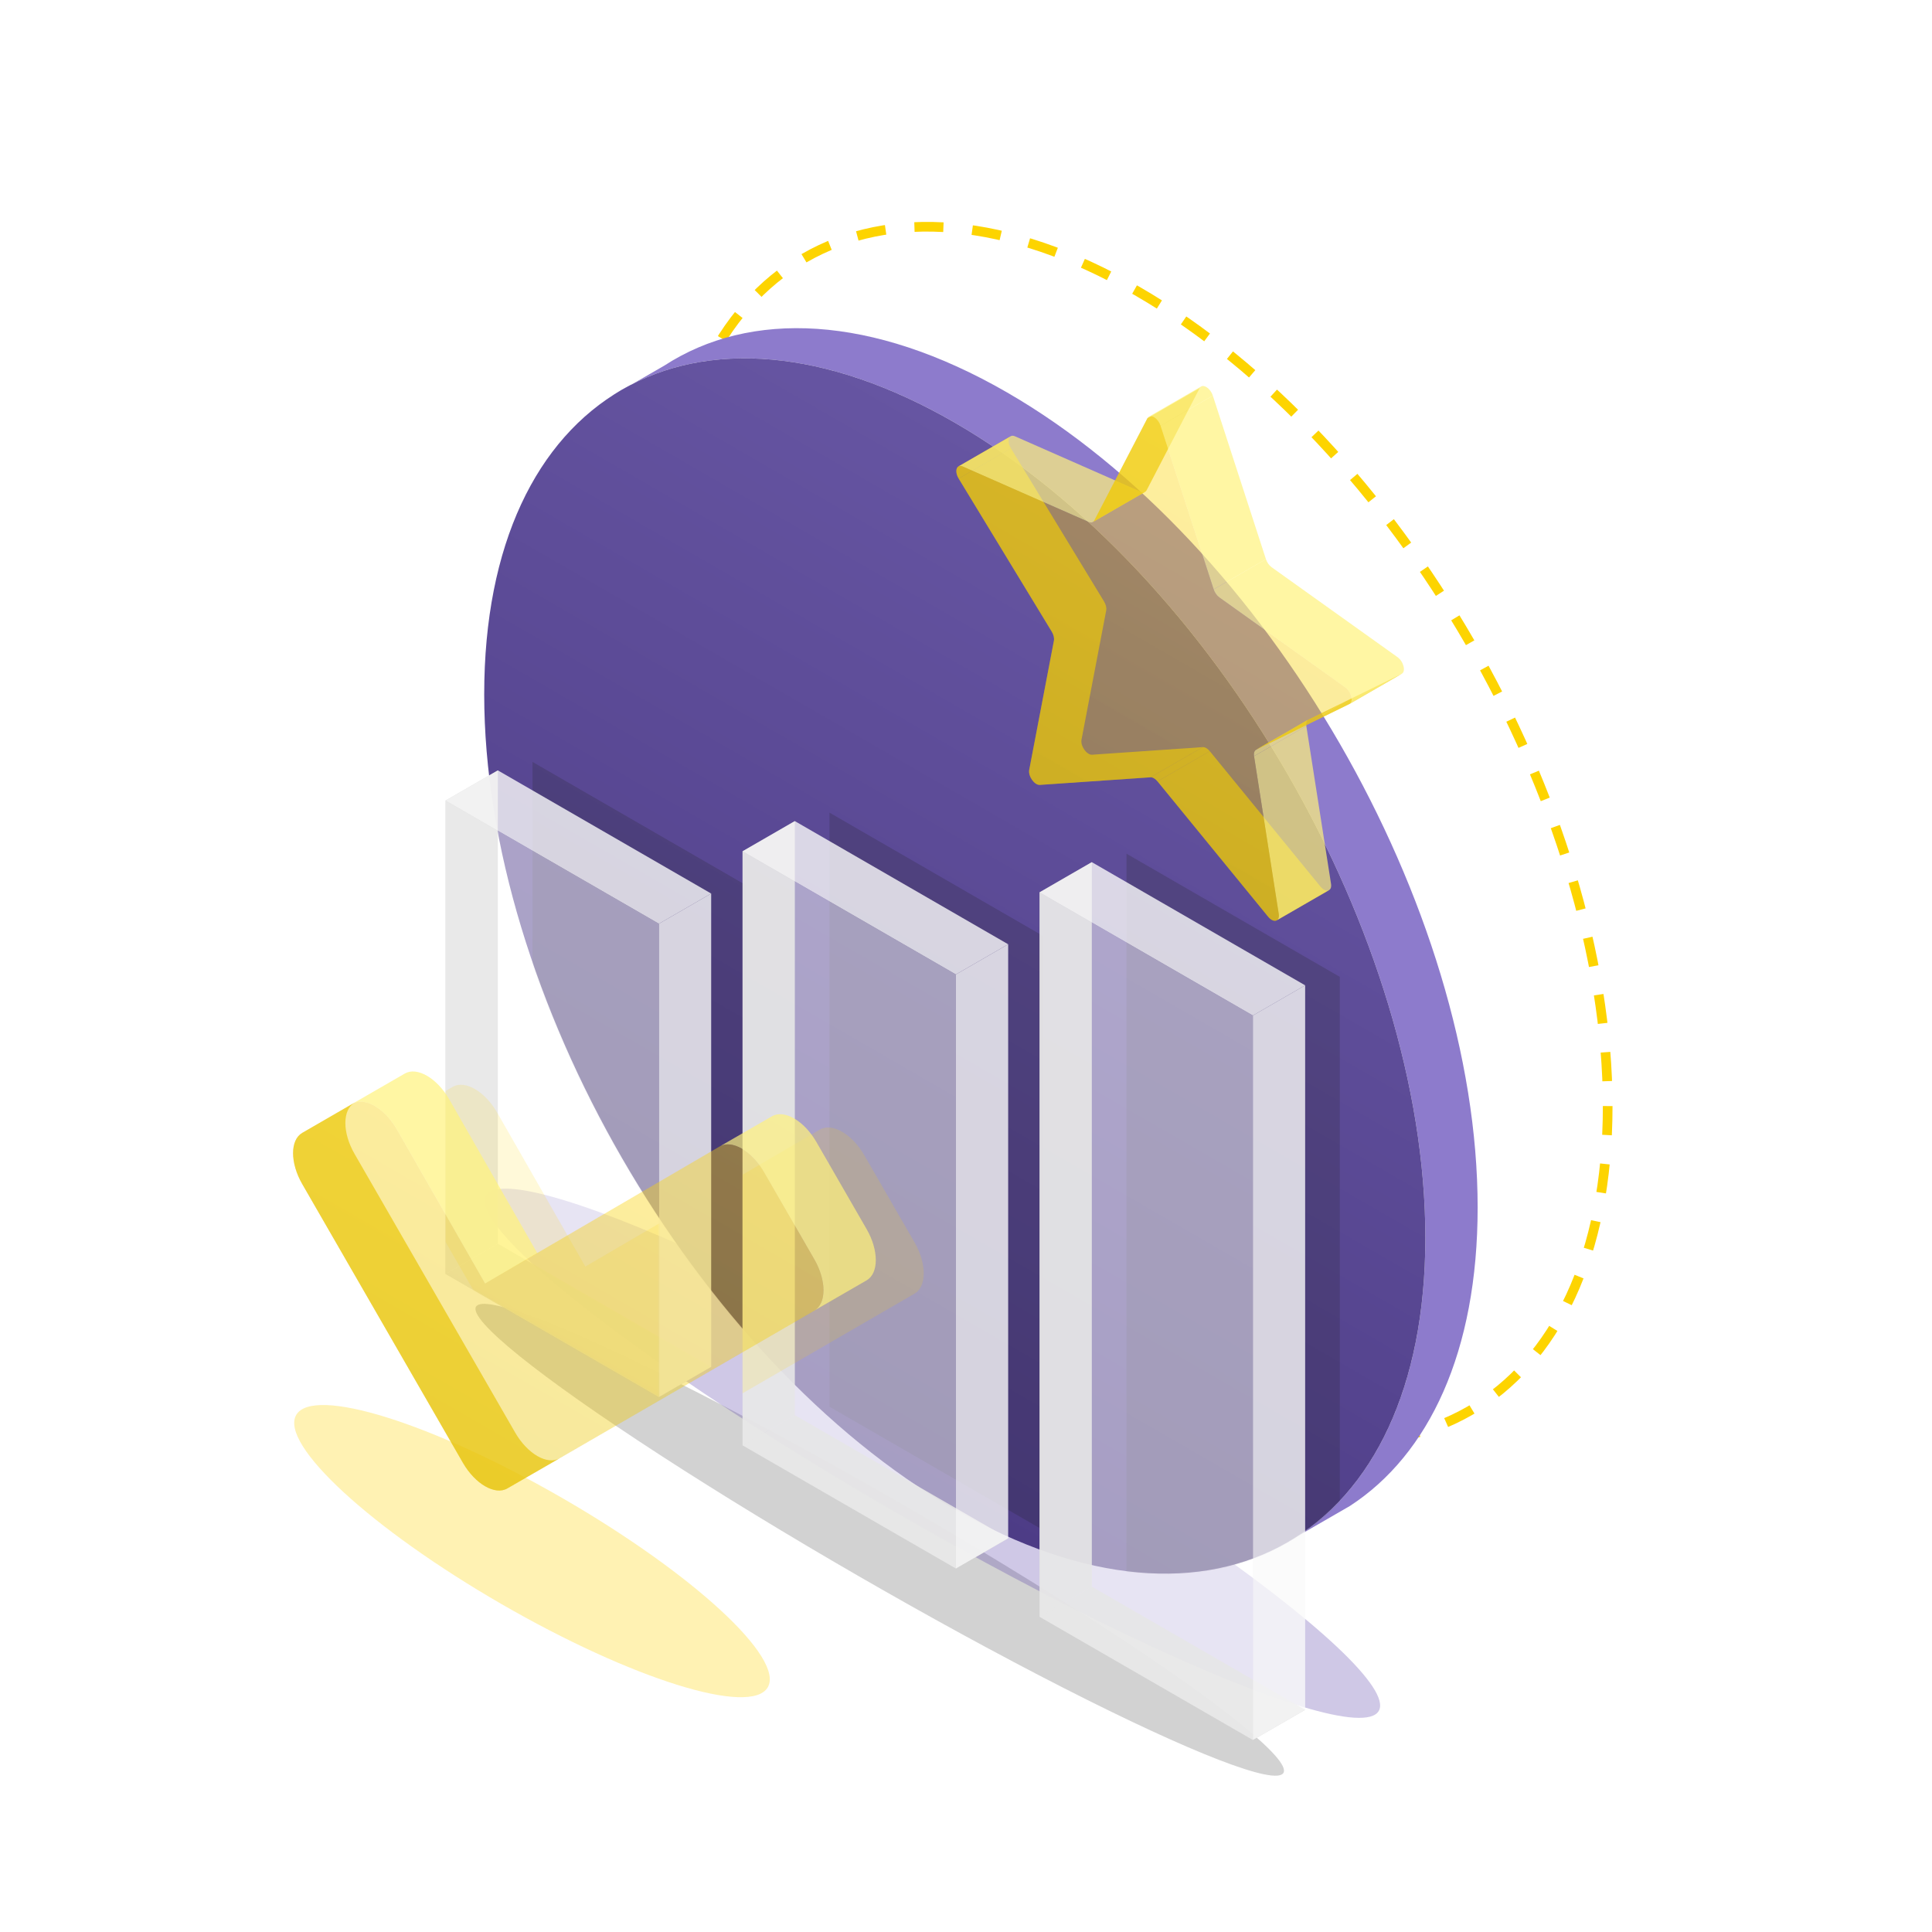<svg width="1600" height="1600" viewBox="0 0 1600 1600" fill="none" xmlns="http://www.w3.org/2000/svg">
<path d="M1331.42 916C1331.42 1164.53 1156.94 1265.26 941.711 1141C726.48 1016.74 552 714.528 552 466C552 217.472 726.48 116.736 941.711 241C1156.94 365.264 1331.42 667.472 1331.42 916Z" stroke="#FDD400" stroke-width="8" stroke-dasharray="24 24"/>
<g filter="url(#filter0_f_2406_333)">
<ellipse cx="728.553" cy="1275.18" rx="386.073" ry="34.811" transform="rotate(30 728.553 1275.18)" fill="#201F21" fill-opacity="0.2"/>
</g>
<g filter="url(#filter1_f_2406_333)">
<ellipse cx="772.246" cy="1203.52" rx="426.764" ry="57.575" transform="rotate(30 772.246 1203.52)" fill="#5E48AC" fill-opacity="0.3"/>
</g>
<g filter="url(#filter2_f_2406_333)">
<ellipse cx="440.577" cy="1284.57" rx="225.484" ry="50.606" transform="rotate(30 440.577 1284.57)" fill="#FDD400" fill-opacity="0.3"/>
</g>
<g filter="url(#filter3_ii_2406_333)">
<path fill-rule="evenodd" clip-rule="evenodd" d="M506.811 327.812C577.889 281.605 678.79 285.383 790.711 350C1005.94 474.264 1180.42 776.472 1180.42 1025C1180.42 1144.29 1140.22 1229.54 1074.61 1272.19L1117.91 1247.19C1183.52 1204.54 1223.72 1119.29 1223.72 1000C1223.72 751.472 1049.24 449.264 834.012 325C722.092 260.383 621.19 256.605 550.112 302.812L506.811 327.812Z" fill="#8D7BCC"/>
</g>
<g filter="url(#filter4_b_2406_333)">
<path d="M1180.42 1025C1180.42 1273.53 1005.94 1374.26 790.711 1250C575.48 1125.74 401 823.528 401 575C401 326.472 575.48 225.736 790.711 350C1005.94 474.264 1180.42 776.472 1180.42 1025Z" fill="url(#paint0_linear_2406_333)"/>
</g>
<mask id="mask0_2406_333" style="mask-type:alpha" maskUnits="userSpaceOnUse" x="401" y="296" width="780" height="1008">
<path d="M1180.42 1025C1180.42 1273.53 1005.94 1374.26 790.711 1250C575.48 1125.74 401 823.528 401 575C401 326.472 575.48 225.736 790.711 350C1005.94 474.264 1180.42 776.472 1180.42 1025Z" fill="url(#paint1_linear_2406_333)"/>
</mask>
<g mask="url(#mask0_2406_333)">
<g filter="url(#filter5_f_2406_333)">
<path d="M441 631L617.669 733V1125L441 1023V631Z" fill="#201F21" fill-opacity="0.2"/>
<path d="M686.951 673L863.62 775V1267L686.951 1165V673Z" fill="#201F21" fill-opacity="0.2"/>
<path d="M932.902 707L1109.57 809V1409L932.902 1307V707Z" fill="#201F21" fill-opacity="0.2"/>
</g>
</g>
<path d="M369 1055L545.669 1157L588.97 1132L412.301 1030L369 1055Z" fill="#CDCDCD" fill-opacity="0.9"/>
<path d="M369 663V1055L412.301 1030V638L369 663Z" fill="#CDCDCD" fill-opacity="0.9"/>
<path d="M614.951 1197L791.62 1299L834.922 1274L658.252 1172L614.951 1197Z" fill="#CDCDCD" fill-opacity="0.9"/>
<g filter="url(#filter6_bii_2406_333)">
<path d="M545.67 1157V765L588.971 740V1132L545.67 1157Z" fill="#FAFAFA" fill-opacity="0.8"/>
</g>
<g filter="url(#filter7_bii_2406_333)">
<path d="M545.669 765L369 663L412.301 638L588.97 740L545.669 765Z" fill="#FAFAFA" fill-opacity="0.8"/>
</g>
<path d="M614.951 705V1197L658.252 1172V680L614.951 705Z" fill="#CDCDCD" fill-opacity="0.9"/>
<g filter="url(#filter8_bii_2406_333)">
<path d="M860.902 1339L1037.57 1441L1080.87 1416L904.204 1314L860.902 1339Z" fill="#CDCDCD" fill-opacity="0.9"/>
</g>
<g filter="url(#filter9_bii_2406_333)">
<path d="M791.621 1299V807L834.922 782V1274L791.621 1299Z" fill="#FAFAFA" fill-opacity="0.8"/>
</g>
<path d="M860.902 739V1339L904.204 1314V714L860.902 739Z" fill="#CDCDCD" fill-opacity="0.9"/>
<g filter="url(#filter10_bii_2406_333)">
<path d="M791.62 807L614.951 705L658.252 680L834.922 782L791.62 807Z" fill="#FAFAFA" fill-opacity="0.8"/>
</g>
<g filter="url(#filter11_bii_2406_333)">
<path d="M1037.57 1441V841L1080.87 816V1416L1037.57 1441Z" fill="#FAFAFA" fill-opacity="0.8"/>
</g>
<g filter="url(#filter12_bii_2406_333)">
<path d="M1037.57 841L860.902 739L904.204 714L1080.87 816L1037.57 841Z" fill="#FAFAFA" fill-opacity="0.8"/>
</g>
<g filter="url(#filter13_b_2406_333)">
<path d="M369 663L545.669 765V1157L369 1055V663Z" fill="white" fill-opacity="0.5"/>
<path d="M614.951 705L791.62 807V1299L614.951 1197V705Z" fill="white" fill-opacity="0.5"/>
<path d="M860.902 739L1037.57 841V1441L860.902 1339V739Z" fill="white" fill-opacity="0.5"/>
</g>
<mask id="mask1_2406_333" style="mask-type:alpha" maskUnits="userSpaceOnUse" x="369" y="663" width="669" height="778">
<path d="M369 663L545.669 765V1157L369 1055V663Z" fill="white" fill-opacity="0.5"/>
<path d="M614.951 705L791.62 807V1299L614.951 1197V705Z" fill="white" fill-opacity="0.5"/>
<path d="M860.902 739L1037.57 841V1441L860.902 1339V739Z" fill="white" fill-opacity="0.5"/>
</mask>
<g mask="url(#mask1_2406_333)">
<g filter="url(#filter14_f_2406_333)">
<path fill-rule="evenodd" clip-rule="evenodd" d="M678.951 935.488C689.096 929.562 705.603 939.075 715.767 956.705L757.411 1028.94C767.532 1046.5 767.53 1065.46 757.407 1071.32L503.135 1218.66C492.983 1224.54 476.502 1215.02 466.353 1197.41L333.305 966.581C323.189 949.029 323.19 930.073 333.308 924.206L374.897 900.089C385.085 894.181 401.639 903.788 411.774 921.49L484.741 1048.93L678.951 935.488Z" fill="#FDD400" fill-opacity="0.3"/>
</g>
</g>
<path d="M793.926 396.307C791.242 391.892 791.527 387.533 793.769 386.239L837.069 361.239C834.828 362.533 834.544 366.892 837.228 371.307L793.926 396.307Z" fill="#E6C30C" fill-opacity="0.7"/>
<path d="M871.014 523.09L793.926 396.307L837.228 371.307L914.315 498.09C915.842 500.6 916.525 503.422 916.12 505.541L895.657 612.585C894.663 617.785 899.989 625.326 904.44 625.02L996.06 618.727L952.759 643.727L861.139 650.02C856.688 650.326 851.361 642.785 852.355 637.585L872.818 530.541C873.223 528.422 872.541 525.6 871.014 523.09Z" fill="#E6C30C" fill-opacity="0.7"/>
<path d="M952.758 643.728C954.572 643.603 956.783 644.88 958.597 647.099L1001.9 622.099C1000.08 619.88 997.873 618.603 996.059 618.728L952.758 643.728Z" fill="#E6C30C" fill-opacity="0.7"/>
<path d="M958.597 647.099L1050.22 759.186C1052.77 762.311 1055.61 763.185 1057.39 762.162L1100.69 737.163C1098.92 738.185 1096.07 737.311 1093.52 734.187L1001.9 622.099L958.597 647.099Z" fill="#E6C30C" fill-opacity="0.7"/>
<g filter="url(#filter15_bii_2406_333)">
<path d="M797.282 386.328C795.847 385.696 794.656 385.728 793.77 386.24L837.071 361.24C837.957 360.728 839.149 360.696 840.583 361.328L944.851 407.258C946.204 407.855 947.44 407.859 948.375 407.319L905.074 432.319C904.138 432.859 902.903 432.855 901.55 432.258L797.282 386.328Z" fill="#FFF27D" fill-opacity="0.7"/>
</g>
<g filter="url(#filter16_bii_2406_333)">
<path d="M1040.34 620.853C1038.82 621.6 1038.13 623.633 1038.54 626.221L1081.84 601.221C1081.47 598.83 1082.02 596.912 1083.31 596.045L1083.64 595.853C1083.53 595.909 1083.42 595.974 1083.31 596.045L1040.34 620.853Z" fill="#FFF27D" fill-opacity="0.7"/>
<path d="M1059 756.893L1038.54 626.221L1081.84 601.221L1102.3 731.893C1102.73 734.598 1102 736.403 1100.69 737.162L1057.39 762.162C1058.7 761.403 1059.43 759.598 1059 756.893Z" fill="#FFF27D" fill-opacity="0.7"/>
</g>
<path d="M1040.34 620.853C1040.34 620.853 1054.7 613.817 1071.03 605.819L1114.33 580.819L1083.65 595.853L1040.34 620.853Z" fill="#E6C30C" fill-opacity="0.7"/>
<path d="M906.274 431.024L950.251 346.375L993.553 321.375L949.575 406.024L949.573 406.025C949.273 406.602 948.865 407.036 948.374 407.319L905.073 432.319C905.564 432.035 905.973 431.601 906.272 431.024L906.274 431.024Z" fill="#E6C30C" fill-opacity="0.7"/>
<g filter="url(#filter17_bii_2406_333)">
<path d="M961.107 352.644C959.286 347.038 954.239 343.45 951.463 345.053L994.764 320.053C997.54 318.45 1002.59 322.038 1004.41 327.644L961.107 352.644Z" fill="#FFF27D" fill-opacity="0.7"/>
<path d="M961.107 352.644L1005.09 488.074L1048.39 463.074L1004.41 327.644L961.107 352.644Z" fill="#FFF27D" fill-opacity="0.7"/>
</g>
<path d="M1130.05 573.118L1114.33 580.819L1071.03 605.819L1086.75 598.116L1086.75 598.114L1117.43 583.083L1160.73 558.083L1130.05 573.116L1130.05 573.118Z" fill="#E6C30C" fill-opacity="0.7"/>
<g filter="url(#filter18_bii_2406_333)">
<path d="M1009.81 494.763C1007.75 493.288 1005.96 490.755 1005.09 488.074L1048.39 463.074C1049.26 465.755 1051.05 468.288 1053.11 469.763L1157.38 544.229C1162.44 547.847 1164.48 556.248 1160.73 558.083L1117.79 582.876C1121.04 580.69 1118.97 572.726 1114.08 569.229L1009.81 494.763Z" fill="#FFF27D" fill-opacity="0.7"/>
<path d="M1117.43 583.083C1117.56 583.021 1117.68 582.952 1117.79 582.876L1117.43 583.083Z" fill="#FFF27D" fill-opacity="0.7"/>
</g>
<g filter="url(#filter19_b_2406_333)">
<path d="M950.251 346.376C952.387 342.263 958.97 346.064 961.107 352.643L1005.08 488.074C1005.96 490.755 1007.74 493.288 1009.81 494.763L1114.08 569.229C1119.14 572.847 1121.18 581.248 1117.43 583.083L1040.34 620.853C1038.82 621.6 1038.13 623.633 1038.54 626.22L1059 756.892C1060 763.241 1054.67 764.632 1050.22 759.186L958.599 647.099C956.785 644.88 954.573 643.603 952.759 643.728L861.139 650.021C856.687 650.326 851.361 642.785 852.356 637.585L872.818 530.542C873.224 528.422 872.54 525.6 871.014 523.09L793.926 396.307C790.181 390.148 792.216 384.096 797.281 386.328L901.548 432.258C903.613 433.168 905.402 432.7 906.273 431.024L950.251 346.376Z" fill="url(#paint2_linear_2406_333)" fill-opacity="0.4"/>
</g>
<path fill-rule="evenodd" clip-rule="evenodd" d="M674.407 1085.32L420.135 1232.66L463.436 1207.66L717.708 1060.32L674.407 1085.32Z" fill="#E6C30C" fill-opacity="0.7"/>
<path fill-rule="evenodd" clip-rule="evenodd" d="M420.136 1232.66C409.983 1238.54 393.503 1229.02 383.354 1211.41L250.305 980.58C240.189 963.03 240.19 944.073 250.308 938.206L293.61 913.206C283.491 919.073 283.49 938.03 293.607 955.58L426.655 1186.41C436.804 1204.02 453.284 1213.54 463.437 1207.66L420.136 1232.66Z" fill="#E6C30C" fill-opacity="0.7"/>
<g filter="url(#filter20_bii_2406_333)">
<path fill-rule="evenodd" clip-rule="evenodd" d="M595.951 949.488C606.097 943.562 622.604 953.075 632.768 970.705L674.411 1042.94C684.533 1060.5 684.531 1079.46 674.408 1085.32L717.709 1060.32C727.832 1054.46 727.834 1035.5 717.713 1017.94L676.069 945.705C665.905 928.075 649.398 918.562 639.252 924.488L595.951 949.488Z" fill="#FFF27D" fill-opacity="0.7"/>
</g>
<g filter="url(#filter21_bii_2406_333)">
<path fill-rule="evenodd" clip-rule="evenodd" d="M291.898 914.089C302.086 908.182 318.64 917.788 328.775 935.489L401.742 1062.93L445.043 1037.93L372.076 910.489C361.941 892.788 345.387 883.182 335.2 889.089L291.898 914.089Z" fill="#FFF27D" fill-opacity="0.7"/>
</g>
<g filter="url(#filter22_b_2406_333)">
<path fill-rule="evenodd" clip-rule="evenodd" d="M595.951 949.488C606.096 943.562 622.603 953.075 632.767 970.705L674.411 1042.94C684.532 1060.5 684.53 1079.46 674.407 1085.32L420.135 1232.66C409.983 1238.54 393.502 1229.02 383.353 1211.41L250.305 980.581C240.189 963.029 240.19 944.073 250.308 938.206L291.897 914.089C302.085 908.181 318.639 917.788 328.774 935.49L401.741 1062.93L595.951 949.488Z" fill="url(#paint3_linear_2406_333)" fill-opacity="0.4"/>
</g>
<defs>
<filter id="filter0_f_2406_333" x="293.742" y="979.779" width="869.621" height="590.81" filterUnits="userSpaceOnUse" color-interpolation-filters="sRGB">
<feFlood flood-opacity="0" result="BackgroundImageFix"/>
<feBlend mode="normal" in="SourceGraphic" in2="BackgroundImageFix" result="shape"/>
<feGaussianBlur stdDeviation="50" result="effect1_foregroundBlur_2406_333"/>
</filter>
<filter id="filter1_f_2406_333" x="301.52" y="884.341" width="941.453" height="638.358" filterUnits="userSpaceOnUse" color-interpolation-filters="sRGB">
<feFlood flood-opacity="0" result="BackgroundImageFix"/>
<feBlend mode="normal" in="SourceGraphic" in2="BackgroundImageFix" result="shape"/>
<feGaussianBlur stdDeviation="50" result="effect1_foregroundBlur_2406_333"/>
</filter>
<filter id="filter2_f_2406_333" x="143.648" y="1063.57" width="593.857" height="441.986" filterUnits="userSpaceOnUse" color-interpolation-filters="sRGB">
<feFlood flood-opacity="0" result="BackgroundImageFix"/>
<feBlend mode="normal" in="SourceGraphic" in2="BackgroundImageFix" result="shape"/>
<feGaussianBlur stdDeviation="50" result="effect1_foregroundBlur_2406_333"/>
</filter>
<filter id="filter3_ii_2406_333" x="506.811" y="261.774" width="716.912" height="1020.41" filterUnits="userSpaceOnUse" color-interpolation-filters="sRGB">
<feFlood flood-opacity="0" result="BackgroundImageFix"/>
<feBlend mode="normal" in="SourceGraphic" in2="BackgroundImageFix" result="shape"/>
<feColorMatrix in="SourceAlpha" type="matrix" values="0 0 0 0 0 0 0 0 0 0 0 0 0 0 0 0 0 0 127 0" result="hardAlpha"/>
<feOffset dy="10"/>
<feGaussianBlur stdDeviation="15"/>
<feComposite in2="hardAlpha" operator="arithmetic" k2="-1" k3="1"/>
<feColorMatrix type="matrix" values="0 0 0 0 0 0 0 0 0 0 0 0 0 0 0 0 0 0 0.2 0"/>
<feBlend mode="normal" in2="shape" result="effect1_innerShadow_2406_333"/>
<feColorMatrix in="SourceAlpha" type="matrix" values="0 0 0 0 0 0 0 0 0 0 0 0 0 0 0 0 0 0 127 0" result="hardAlpha"/>
<feOffset dy="-10"/>
<feGaussianBlur stdDeviation="15"/>
<feComposite in2="hardAlpha" operator="arithmetic" k2="-1" k3="1"/>
<feColorMatrix type="matrix" values="0 0 0 0 1 0 0 0 0 1 0 0 0 0 1 0 0 0 0.1 0"/>
<feBlend mode="normal" in2="effect1_innerShadow_2406_333" result="effect2_innerShadow_2406_333"/>
</filter>
<filter id="filter4_b_2406_333" x="371" y="266.774" width="839.422" height="1066.45" filterUnits="userSpaceOnUse" color-interpolation-filters="sRGB">
<feFlood flood-opacity="0" result="BackgroundImageFix"/>
<feGaussianBlur in="BackgroundImageFix" stdDeviation="15"/>
<feComposite in2="SourceAlpha" operator="in" result="effect1_backgroundBlur_2406_333"/>
<feBlend mode="normal" in="SourceGraphic" in2="effect1_backgroundBlur_2406_333" result="shape"/>
</filter>
<filter id="filter5_f_2406_333" x="421" y="611" width="708.572" height="818" filterUnits="userSpaceOnUse" color-interpolation-filters="sRGB">
<feFlood flood-opacity="0" result="BackgroundImageFix"/>
<feBlend mode="normal" in="SourceGraphic" in2="BackgroundImageFix" result="shape"/>
<feGaussianBlur stdDeviation="10" result="effect1_foregroundBlur_2406_333"/>
</filter>
<filter id="filter6_bii_2406_333" x="525.67" y="720" width="83.301" height="457" filterUnits="userSpaceOnUse" color-interpolation-filters="sRGB">
<feFlood flood-opacity="0" result="BackgroundImageFix"/>
<feGaussianBlur in="BackgroundImageFix" stdDeviation="10"/>
<feComposite in2="SourceAlpha" operator="in" result="effect1_backgroundBlur_2406_333"/>
<feBlend mode="normal" in="SourceGraphic" in2="effect1_backgroundBlur_2406_333" result="shape"/>
<feColorMatrix in="SourceAlpha" type="matrix" values="0 0 0 0 0 0 0 0 0 0 0 0 0 0 0 0 0 0 127 0" result="hardAlpha"/>
<feOffset dy="10"/>
<feGaussianBlur stdDeviation="10"/>
<feComposite in2="hardAlpha" operator="arithmetic" k2="-1" k3="1"/>
<feColorMatrix type="matrix" values="0 0 0 0 0 0 0 0 0 0 0 0 0 0 0 0 0 0 0.2 0"/>
<feBlend mode="normal" in2="shape" result="effect2_innerShadow_2406_333"/>
<feColorMatrix in="SourceAlpha" type="matrix" values="0 0 0 0 0 0 0 0 0 0 0 0 0 0 0 0 0 0 127 0" result="hardAlpha"/>
<feOffset dy="-10"/>
<feGaussianBlur stdDeviation="10"/>
<feComposite in2="hardAlpha" operator="arithmetic" k2="-1" k3="1"/>
<feColorMatrix type="matrix" values="0 0 0 0 1 0 0 0 0 1 0 0 0 0 1 0 0 0 0.5 0"/>
<feBlend mode="normal" in2="effect2_innerShadow_2406_333" result="effect3_innerShadow_2406_333"/>
</filter>
<filter id="filter7_bii_2406_333" x="349" y="618" width="259.971" height="167" filterUnits="userSpaceOnUse" color-interpolation-filters="sRGB">
<feFlood flood-opacity="0" result="BackgroundImageFix"/>
<feGaussianBlur in="BackgroundImageFix" stdDeviation="10"/>
<feComposite in2="SourceAlpha" operator="in" result="effect1_backgroundBlur_2406_333"/>
<feBlend mode="normal" in="SourceGraphic" in2="effect1_backgroundBlur_2406_333" result="shape"/>
<feColorMatrix in="SourceAlpha" type="matrix" values="0 0 0 0 0 0 0 0 0 0 0 0 0 0 0 0 0 0 127 0" result="hardAlpha"/>
<feOffset dy="10"/>
<feGaussianBlur stdDeviation="10"/>
<feComposite in2="hardAlpha" operator="arithmetic" k2="-1" k3="1"/>
<feColorMatrix type="matrix" values="0 0 0 0 0 0 0 0 0 0 0 0 0 0 0 0 0 0 0.2 0"/>
<feBlend mode="normal" in2="shape" result="effect2_innerShadow_2406_333"/>
<feColorMatrix in="SourceAlpha" type="matrix" values="0 0 0 0 0 0 0 0 0 0 0 0 0 0 0 0 0 0 127 0" result="hardAlpha"/>
<feOffset dy="-10"/>
<feGaussianBlur stdDeviation="10"/>
<feComposite in2="hardAlpha" operator="arithmetic" k2="-1" k3="1"/>
<feColorMatrix type="matrix" values="0 0 0 0 1 0 0 0 0 1 0 0 0 0 1 0 0 0 0.5 0"/>
<feBlend mode="normal" in2="effect2_innerShadow_2406_333" result="effect3_innerShadow_2406_333"/>
</filter>
<filter id="filter8_bii_2406_333" x="840.902" y="1294" width="259.971" height="167" filterUnits="userSpaceOnUse" color-interpolation-filters="sRGB">
<feFlood flood-opacity="0" result="BackgroundImageFix"/>
<feGaussianBlur in="BackgroundImageFix" stdDeviation="10"/>
<feComposite in2="SourceAlpha" operator="in" result="effect1_backgroundBlur_2406_333"/>
<feBlend mode="normal" in="SourceGraphic" in2="effect1_backgroundBlur_2406_333" result="shape"/>
<feColorMatrix in="SourceAlpha" type="matrix" values="0 0 0 0 0 0 0 0 0 0 0 0 0 0 0 0 0 0 127 0" result="hardAlpha"/>
<feOffset dy="10"/>
<feGaussianBlur stdDeviation="10"/>
<feComposite in2="hardAlpha" operator="arithmetic" k2="-1" k3="1"/>
<feColorMatrix type="matrix" values="0 0 0 0 0 0 0 0 0 0 0 0 0 0 0 0 0 0 0.2 0"/>
<feBlend mode="normal" in2="shape" result="effect2_innerShadow_2406_333"/>
<feColorMatrix in="SourceAlpha" type="matrix" values="0 0 0 0 0 0 0 0 0 0 0 0 0 0 0 0 0 0 127 0" result="hardAlpha"/>
<feOffset dy="-10"/>
<feGaussianBlur stdDeviation="10"/>
<feComposite in2="hardAlpha" operator="arithmetic" k2="-1" k3="1"/>
<feColorMatrix type="matrix" values="0 0 0 0 1 0 0 0 0 1 0 0 0 0 1 0 0 0 0.5 0"/>
<feBlend mode="normal" in2="effect2_innerShadow_2406_333" result="effect3_innerShadow_2406_333"/>
</filter>
<filter id="filter9_bii_2406_333" x="771.621" y="762" width="83.301" height="557" filterUnits="userSpaceOnUse" color-interpolation-filters="sRGB">
<feFlood flood-opacity="0" result="BackgroundImageFix"/>
<feGaussianBlur in="BackgroundImageFix" stdDeviation="10"/>
<feComposite in2="SourceAlpha" operator="in" result="effect1_backgroundBlur_2406_333"/>
<feBlend mode="normal" in="SourceGraphic" in2="effect1_backgroundBlur_2406_333" result="shape"/>
<feColorMatrix in="SourceAlpha" type="matrix" values="0 0 0 0 0 0 0 0 0 0 0 0 0 0 0 0 0 0 127 0" result="hardAlpha"/>
<feOffset dy="10"/>
<feGaussianBlur stdDeviation="10"/>
<feComposite in2="hardAlpha" operator="arithmetic" k2="-1" k3="1"/>
<feColorMatrix type="matrix" values="0 0 0 0 0 0 0 0 0 0 0 0 0 0 0 0 0 0 0.2 0"/>
<feBlend mode="normal" in2="shape" result="effect2_innerShadow_2406_333"/>
<feColorMatrix in="SourceAlpha" type="matrix" values="0 0 0 0 0 0 0 0 0 0 0 0 0 0 0 0 0 0 127 0" result="hardAlpha"/>
<feOffset dy="-10"/>
<feGaussianBlur stdDeviation="10"/>
<feComposite in2="hardAlpha" operator="arithmetic" k2="-1" k3="1"/>
<feColorMatrix type="matrix" values="0 0 0 0 1 0 0 0 0 1 0 0 0 0 1 0 0 0 0.5 0"/>
<feBlend mode="normal" in2="effect2_innerShadow_2406_333" result="effect3_innerShadow_2406_333"/>
</filter>
<filter id="filter10_bii_2406_333" x="594.951" y="660" width="259.971" height="167" filterUnits="userSpaceOnUse" color-interpolation-filters="sRGB">
<feFlood flood-opacity="0" result="BackgroundImageFix"/>
<feGaussianBlur in="BackgroundImageFix" stdDeviation="10"/>
<feComposite in2="SourceAlpha" operator="in" result="effect1_backgroundBlur_2406_333"/>
<feBlend mode="normal" in="SourceGraphic" in2="effect1_backgroundBlur_2406_333" result="shape"/>
<feColorMatrix in="SourceAlpha" type="matrix" values="0 0 0 0 0 0 0 0 0 0 0 0 0 0 0 0 0 0 127 0" result="hardAlpha"/>
<feOffset dy="10"/>
<feGaussianBlur stdDeviation="10"/>
<feComposite in2="hardAlpha" operator="arithmetic" k2="-1" k3="1"/>
<feColorMatrix type="matrix" values="0 0 0 0 0 0 0 0 0 0 0 0 0 0 0 0 0 0 0.2 0"/>
<feBlend mode="normal" in2="shape" result="effect2_innerShadow_2406_333"/>
<feColorMatrix in="SourceAlpha" type="matrix" values="0 0 0 0 0 0 0 0 0 0 0 0 0 0 0 0 0 0 127 0" result="hardAlpha"/>
<feOffset dy="-10"/>
<feGaussianBlur stdDeviation="10"/>
<feComposite in2="hardAlpha" operator="arithmetic" k2="-1" k3="1"/>
<feColorMatrix type="matrix" values="0 0 0 0 1 0 0 0 0 1 0 0 0 0 1 0 0 0 0.5 0"/>
<feBlend mode="normal" in2="effect2_innerShadow_2406_333" result="effect3_innerShadow_2406_333"/>
</filter>
<filter id="filter11_bii_2406_333" x="1017.57" y="796" width="83.301" height="665" filterUnits="userSpaceOnUse" color-interpolation-filters="sRGB">
<feFlood flood-opacity="0" result="BackgroundImageFix"/>
<feGaussianBlur in="BackgroundImageFix" stdDeviation="10"/>
<feComposite in2="SourceAlpha" operator="in" result="effect1_backgroundBlur_2406_333"/>
<feBlend mode="normal" in="SourceGraphic" in2="effect1_backgroundBlur_2406_333" result="shape"/>
<feColorMatrix in="SourceAlpha" type="matrix" values="0 0 0 0 0 0 0 0 0 0 0 0 0 0 0 0 0 0 127 0" result="hardAlpha"/>
<feOffset dy="10"/>
<feGaussianBlur stdDeviation="10"/>
<feComposite in2="hardAlpha" operator="arithmetic" k2="-1" k3="1"/>
<feColorMatrix type="matrix" values="0 0 0 0 0 0 0 0 0 0 0 0 0 0 0 0 0 0 0.2 0"/>
<feBlend mode="normal" in2="shape" result="effect2_innerShadow_2406_333"/>
<feColorMatrix in="SourceAlpha" type="matrix" values="0 0 0 0 0 0 0 0 0 0 0 0 0 0 0 0 0 0 127 0" result="hardAlpha"/>
<feOffset dy="-10"/>
<feGaussianBlur stdDeviation="10"/>
<feComposite in2="hardAlpha" operator="arithmetic" k2="-1" k3="1"/>
<feColorMatrix type="matrix" values="0 0 0 0 1 0 0 0 0 1 0 0 0 0 1 0 0 0 0.5 0"/>
<feBlend mode="normal" in2="effect2_innerShadow_2406_333" result="effect3_innerShadow_2406_333"/>
</filter>
<filter id="filter12_bii_2406_333" x="840.902" y="694" width="259.971" height="167" filterUnits="userSpaceOnUse" color-interpolation-filters="sRGB">
<feFlood flood-opacity="0" result="BackgroundImageFix"/>
<feGaussianBlur in="BackgroundImageFix" stdDeviation="10"/>
<feComposite in2="SourceAlpha" operator="in" result="effect1_backgroundBlur_2406_333"/>
<feBlend mode="normal" in="SourceGraphic" in2="effect1_backgroundBlur_2406_333" result="shape"/>
<feColorMatrix in="SourceAlpha" type="matrix" values="0 0 0 0 0 0 0 0 0 0 0 0 0 0 0 0 0 0 127 0" result="hardAlpha"/>
<feOffset dy="10"/>
<feGaussianBlur stdDeviation="10"/>
<feComposite in2="hardAlpha" operator="arithmetic" k2="-1" k3="1"/>
<feColorMatrix type="matrix" values="0 0 0 0 0 0 0 0 0 0 0 0 0 0 0 0 0 0 0.2 0"/>
<feBlend mode="normal" in2="shape" result="effect2_innerShadow_2406_333"/>
<feColorMatrix in="SourceAlpha" type="matrix" values="0 0 0 0 0 0 0 0 0 0 0 0 0 0 0 0 0 0 127 0" result="hardAlpha"/>
<feOffset dy="-10"/>
<feGaussianBlur stdDeviation="10"/>
<feComposite in2="hardAlpha" operator="arithmetic" k2="-1" k3="1"/>
<feColorMatrix type="matrix" values="0 0 0 0 1 0 0 0 0 1 0 0 0 0 1 0 0 0 0.5 0"/>
<feBlend mode="normal" in2="effect2_innerShadow_2406_333" result="effect3_innerShadow_2406_333"/>
</filter>
<filter id="filter13_b_2406_333" x="339" y="633" width="728.572" height="838" filterUnits="userSpaceOnUse" color-interpolation-filters="sRGB">
<feFlood flood-opacity="0" result="BackgroundImageFix"/>
<feGaussianBlur in="BackgroundImageFix" stdDeviation="15"/>
<feComposite in2="SourceAlpha" operator="in" result="effect1_backgroundBlur_2406_333"/>
<feBlend mode="normal" in="SourceGraphic" in2="effect1_backgroundBlur_2406_333" result="shape"/>
</filter>
<filter id="filter14_f_2406_333" x="305.719" y="878.347" width="479.281" height="362.049" filterUnits="userSpaceOnUse" color-interpolation-filters="sRGB">
<feFlood flood-opacity="0" result="BackgroundImageFix"/>
<feBlend mode="normal" in="SourceGraphic" in2="BackgroundImageFix" result="shape"/>
<feGaussianBlur stdDeviation="10" result="effect1_foregroundBlur_2406_333"/>
</filter>
<filter id="filter15_bii_2406_333" x="773.77" y="340.854" width="194.605" height="111.861" filterUnits="userSpaceOnUse" color-interpolation-filters="sRGB">
<feFlood flood-opacity="0" result="BackgroundImageFix"/>
<feGaussianBlur in="BackgroundImageFix" stdDeviation="10"/>
<feComposite in2="SourceAlpha" operator="in" result="effect1_backgroundBlur_2406_333"/>
<feBlend mode="normal" in="SourceGraphic" in2="effect1_backgroundBlur_2406_333" result="shape"/>
<feColorMatrix in="SourceAlpha" type="matrix" values="0 0 0 0 0 0 0 0 0 0 0 0 0 0 0 0 0 0 127 0" result="hardAlpha"/>
<feOffset dy="10"/>
<feGaussianBlur stdDeviation="10"/>
<feComposite in2="hardAlpha" operator="arithmetic" k2="-1" k3="1"/>
<feColorMatrix type="matrix" values="0 0 0 0 0 0 0 0 0 0 0 0 0 0 0 0 0 0 0.2 0"/>
<feBlend mode="normal" in2="shape" result="effect2_innerShadow_2406_333"/>
<feColorMatrix in="SourceAlpha" type="matrix" values="0 0 0 0 0 0 0 0 0 0 0 0 0 0 0 0 0 0 127 0" result="hardAlpha"/>
<feOffset dy="-10"/>
<feGaussianBlur stdDeviation="10"/>
<feComposite in2="hardAlpha" operator="arithmetic" k2="-1" k3="1"/>
<feColorMatrix type="matrix" values="0 0 0 0 1 0 0 0 0 1 0 0 0 0 1 0 0 0 0.5 0"/>
<feBlend mode="normal" in2="effect2_innerShadow_2406_333" result="effect3_innerShadow_2406_333"/>
</filter>
<filter id="filter16_bii_2406_333" x="1018.42" y="575.853" width="104" height="206.31" filterUnits="userSpaceOnUse" color-interpolation-filters="sRGB">
<feFlood flood-opacity="0" result="BackgroundImageFix"/>
<feGaussianBlur in="BackgroundImageFix" stdDeviation="10"/>
<feComposite in2="SourceAlpha" operator="in" result="effect1_backgroundBlur_2406_333"/>
<feBlend mode="normal" in="SourceGraphic" in2="effect1_backgroundBlur_2406_333" result="shape"/>
<feColorMatrix in="SourceAlpha" type="matrix" values="0 0 0 0 0 0 0 0 0 0 0 0 0 0 0 0 0 0 127 0" result="hardAlpha"/>
<feOffset dy="10"/>
<feGaussianBlur stdDeviation="10"/>
<feComposite in2="hardAlpha" operator="arithmetic" k2="-1" k3="1"/>
<feColorMatrix type="matrix" values="0 0 0 0 0 0 0 0 0 0 0 0 0 0 0 0 0 0 0.2 0"/>
<feBlend mode="normal" in2="shape" result="effect2_innerShadow_2406_333"/>
<feColorMatrix in="SourceAlpha" type="matrix" values="0 0 0 0 0 0 0 0 0 0 0 0 0 0 0 0 0 0 127 0" result="hardAlpha"/>
<feOffset dy="-10"/>
<feGaussianBlur stdDeviation="10"/>
<feComposite in2="hardAlpha" operator="arithmetic" k2="-1" k3="1"/>
<feColorMatrix type="matrix" values="0 0 0 0 1 0 0 0 0 1 0 0 0 0 1 0 0 0 0.5 0"/>
<feBlend mode="normal" in2="effect2_innerShadow_2406_333" result="effect3_innerShadow_2406_333"/>
</filter>
<filter id="filter17_bii_2406_333" x="931.463" y="299.669" width="136.924" height="208.405" filterUnits="userSpaceOnUse" color-interpolation-filters="sRGB">
<feFlood flood-opacity="0" result="BackgroundImageFix"/>
<feGaussianBlur in="BackgroundImageFix" stdDeviation="10"/>
<feComposite in2="SourceAlpha" operator="in" result="effect1_backgroundBlur_2406_333"/>
<feBlend mode="normal" in="SourceGraphic" in2="effect1_backgroundBlur_2406_333" result="shape"/>
<feColorMatrix in="SourceAlpha" type="matrix" values="0 0 0 0 0 0 0 0 0 0 0 0 0 0 0 0 0 0 127 0" result="hardAlpha"/>
<feOffset dy="10"/>
<feGaussianBlur stdDeviation="10"/>
<feComposite in2="hardAlpha" operator="arithmetic" k2="-1" k3="1"/>
<feColorMatrix type="matrix" values="0 0 0 0 0 0 0 0 0 0 0 0 0 0 0 0 0 0 0.2 0"/>
<feBlend mode="normal" in2="shape" result="effect2_innerShadow_2406_333"/>
<feColorMatrix in="SourceAlpha" type="matrix" values="0 0 0 0 0 0 0 0 0 0 0 0 0 0 0 0 0 0 127 0" result="hardAlpha"/>
<feOffset dy="-10"/>
<feGaussianBlur stdDeviation="10"/>
<feComposite in2="hardAlpha" operator="arithmetic" k2="-1" k3="1"/>
<feColorMatrix type="matrix" values="0 0 0 0 1 0 0 0 0 1 0 0 0 0 1 0 0 0 0.5 0"/>
<feBlend mode="normal" in2="effect2_innerShadow_2406_333" result="effect3_innerShadow_2406_333"/>
</filter>
<filter id="filter18_bii_2406_333" x="985.086" y="443.074" width="197.574" height="160.009" filterUnits="userSpaceOnUse" color-interpolation-filters="sRGB">
<feFlood flood-opacity="0" result="BackgroundImageFix"/>
<feGaussianBlur in="BackgroundImageFix" stdDeviation="10"/>
<feComposite in2="SourceAlpha" operator="in" result="effect1_backgroundBlur_2406_333"/>
<feBlend mode="normal" in="SourceGraphic" in2="effect1_backgroundBlur_2406_333" result="shape"/>
<feColorMatrix in="SourceAlpha" type="matrix" values="0 0 0 0 0 0 0 0 0 0 0 0 0 0 0 0 0 0 127 0" result="hardAlpha"/>
<feOffset dy="10"/>
<feGaussianBlur stdDeviation="10"/>
<feComposite in2="hardAlpha" operator="arithmetic" k2="-1" k3="1"/>
<feColorMatrix type="matrix" values="0 0 0 0 0 0 0 0 0 0 0 0 0 0 0 0 0 0 0.2 0"/>
<feBlend mode="normal" in2="shape" result="effect2_innerShadow_2406_333"/>
<feColorMatrix in="SourceAlpha" type="matrix" values="0 0 0 0 0 0 0 0 0 0 0 0 0 0 0 0 0 0 127 0" result="hardAlpha"/>
<feOffset dy="-10"/>
<feGaussianBlur stdDeviation="10"/>
<feComposite in2="hardAlpha" operator="arithmetic" k2="-1" k3="1"/>
<feColorMatrix type="matrix" values="0 0 0 0 1 0 0 0 0 1 0 0 0 0 1 0 0 0 0.5 0"/>
<feBlend mode="normal" in2="effect2_innerShadow_2406_333" result="effect3_innerShadow_2406_333"/>
</filter>
<filter id="filter19_b_2406_333" x="762" y="314.669" width="387.357" height="477.9" filterUnits="userSpaceOnUse" color-interpolation-filters="sRGB">
<feFlood flood-opacity="0" result="BackgroundImageFix"/>
<feGaussianBlur in="BackgroundImageFix" stdDeviation="15"/>
<feComposite in2="SourceAlpha" operator="in" result="effect1_backgroundBlur_2406_333"/>
<feBlend mode="normal" in="SourceGraphic" in2="effect1_backgroundBlur_2406_333" result="shape"/>
</filter>
<filter id="filter20_bii_2406_333" x="575.951" y="902.727" width="169.352" height="202.596" filterUnits="userSpaceOnUse" color-interpolation-filters="sRGB">
<feFlood flood-opacity="0" result="BackgroundImageFix"/>
<feGaussianBlur in="BackgroundImageFix" stdDeviation="10"/>
<feComposite in2="SourceAlpha" operator="in" result="effect1_backgroundBlur_2406_333"/>
<feBlend mode="normal" in="SourceGraphic" in2="effect1_backgroundBlur_2406_333" result="shape"/>
<feColorMatrix in="SourceAlpha" type="matrix" values="0 0 0 0 0 0 0 0 0 0 0 0 0 0 0 0 0 0 127 0" result="hardAlpha"/>
<feOffset dy="10"/>
<feGaussianBlur stdDeviation="10"/>
<feComposite in2="hardAlpha" operator="arithmetic" k2="-1" k3="1"/>
<feColorMatrix type="matrix" values="0 0 0 0 0 0 0 0 0 0 0 0 0 0 0 0 0 0 0.2 0"/>
<feBlend mode="normal" in2="shape" result="effect2_innerShadow_2406_333"/>
<feColorMatrix in="SourceAlpha" type="matrix" values="0 0 0 0 0 0 0 0 0 0 0 0 0 0 0 0 0 0 127 0" result="hardAlpha"/>
<feOffset dy="-10"/>
<feGaussianBlur stdDeviation="10"/>
<feComposite in2="hardAlpha" operator="arithmetic" k2="-1" k3="1"/>
<feColorMatrix type="matrix" values="0 0 0 0 1 0 0 0 0 1 0 0 0 0 1 0 0 0 0.5 0"/>
<feBlend mode="normal" in2="effect2_innerShadow_2406_333" result="effect3_innerShadow_2406_333"/>
</filter>
<filter id="filter21_bii_2406_333" x="271.898" y="867.347" width="193.145" height="215.585" filterUnits="userSpaceOnUse" color-interpolation-filters="sRGB">
<feFlood flood-opacity="0" result="BackgroundImageFix"/>
<feGaussianBlur in="BackgroundImageFix" stdDeviation="10"/>
<feComposite in2="SourceAlpha" operator="in" result="effect1_backgroundBlur_2406_333"/>
<feBlend mode="normal" in="SourceGraphic" in2="effect1_backgroundBlur_2406_333" result="shape"/>
<feColorMatrix in="SourceAlpha" type="matrix" values="0 0 0 0 0 0 0 0 0 0 0 0 0 0 0 0 0 0 127 0" result="hardAlpha"/>
<feOffset dy="10"/>
<feGaussianBlur stdDeviation="10"/>
<feComposite in2="hardAlpha" operator="arithmetic" k2="-1" k3="1"/>
<feColorMatrix type="matrix" values="0 0 0 0 0 0 0 0 0 0 0 0 0 0 0 0 0 0 0.2 0"/>
<feBlend mode="normal" in2="shape" result="effect2_innerShadow_2406_333"/>
<feColorMatrix in="SourceAlpha" type="matrix" values="0 0 0 0 0 0 0 0 0 0 0 0 0 0 0 0 0 0 127 0" result="hardAlpha"/>
<feOffset dy="-10"/>
<feGaussianBlur stdDeviation="10"/>
<feComposite in2="hardAlpha" operator="arithmetic" k2="-1" k3="1"/>
<feColorMatrix type="matrix" values="0 0 0 0 1 0 0 0 0 1 0 0 0 0 1 0 0 0 0.5 0"/>
<feBlend mode="normal" in2="effect2_innerShadow_2406_333" result="effect3_innerShadow_2406_333"/>
</filter>
<filter id="filter22_b_2406_333" x="212.719" y="882.347" width="499.281" height="382.049" filterUnits="userSpaceOnUse" color-interpolation-filters="sRGB">
<feFlood flood-opacity="0" result="BackgroundImageFix"/>
<feGaussianBlur in="BackgroundImageFix" stdDeviation="15"/>
<feComposite in2="SourceAlpha" operator="in" result="effect1_backgroundBlur_2406_333"/>
<feBlend mode="normal" in="SourceGraphic" in2="effect1_backgroundBlur_2406_333" result="shape"/>
</filter>
<linearGradient id="paint0_linear_2406_333" x1="790.711" y1="350" x2="401" y2="1025" gradientUnits="userSpaceOnUse">
<stop stop-color="#6655A2"/>
<stop offset="1" stop-color="#4D3C86"/>
</linearGradient>
<linearGradient id="paint1_linear_2406_333" x1="790.711" y1="350" x2="401" y2="1025" gradientUnits="userSpaceOnUse">
<stop stop-color="#6655A2"/>
<stop offset="1" stop-color="#4D3C86"/>
</linearGradient>
<linearGradient id="paint2_linear_2406_333" x1="955.679" y1="345.5" x2="799.794" y2="615.5" gradientUnits="userSpaceOnUse">
<stop stop-color="#FFD709"/>
<stop offset="1" stop-color="#E8C40A"/>
</linearGradient>
<linearGradient id="paint3_linear_2406_333" x1="462.363" y1="851" x2="277.33" y2="1171.49" gradientUnits="userSpaceOnUse">
<stop stop-color="#FFD709"/>
<stop offset="1" stop-color="#E8C40A"/>
</linearGradient>
</defs>
</svg>
